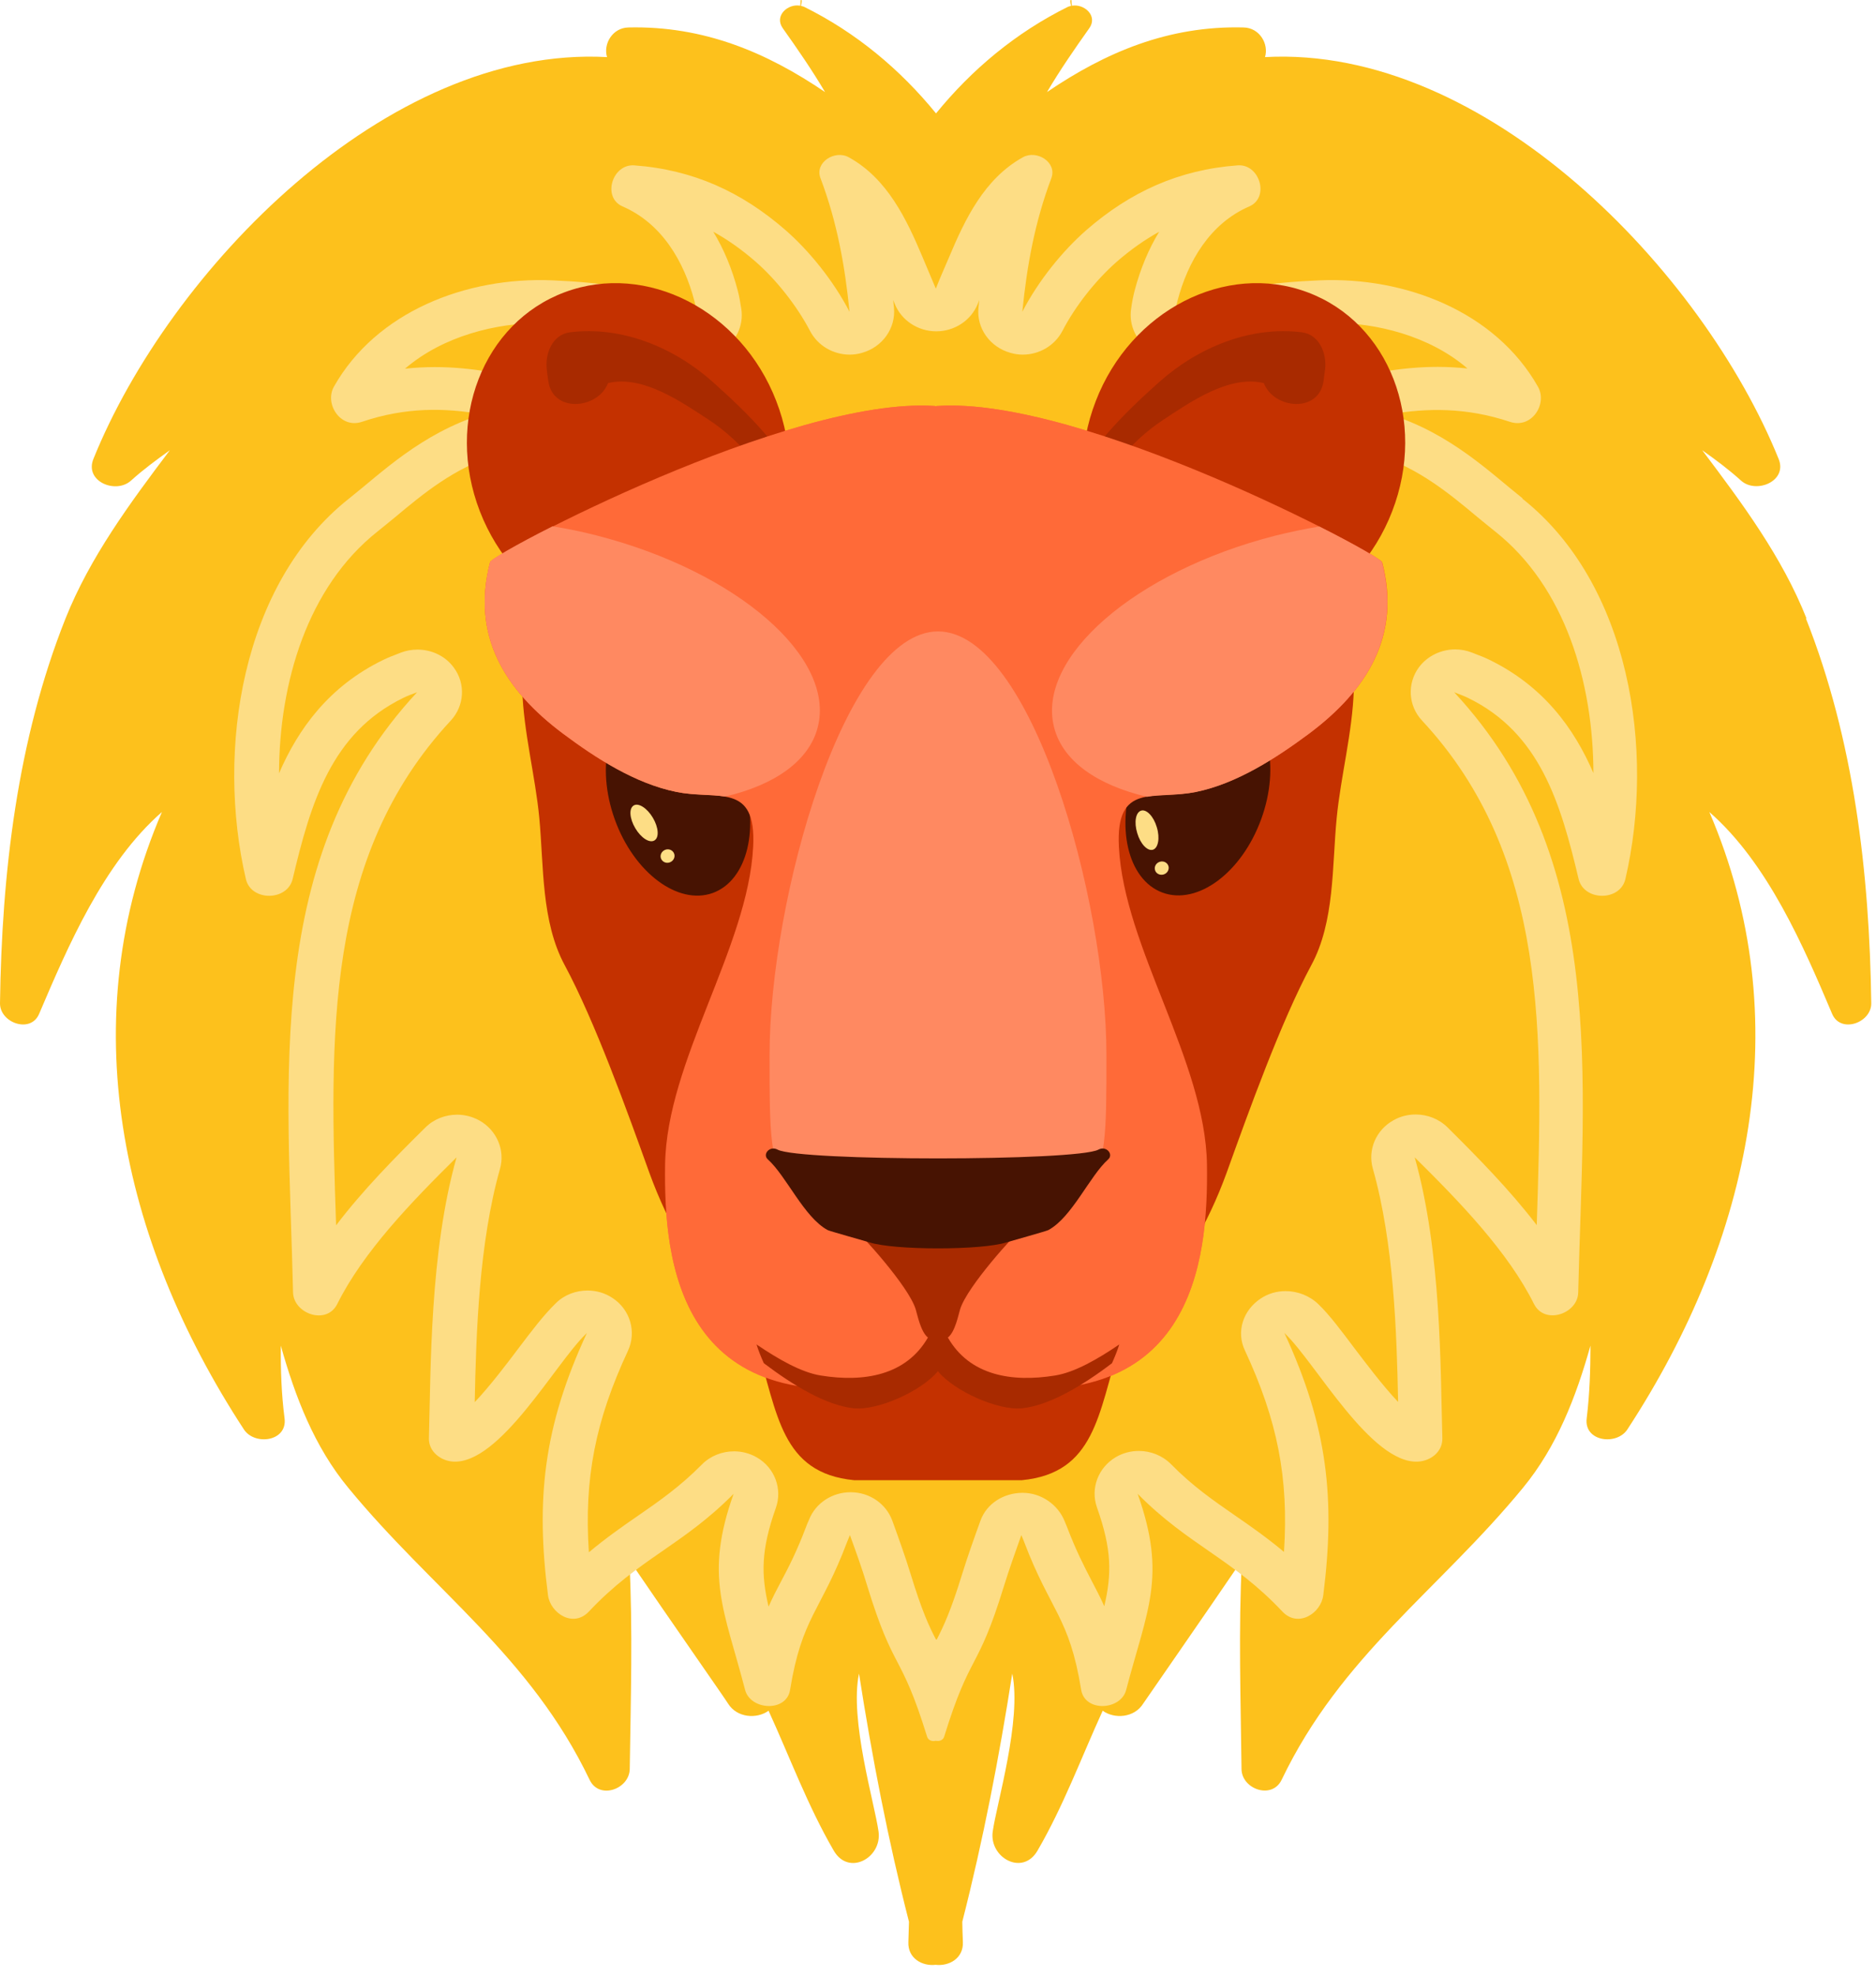 <svg width="95" height="100" viewBox="0 0 95 100" fill="none" xmlns="http://www.w3.org/2000/svg">
<g clip-path="url(#clip0_178_8609)">
<path d="M91.48 31.3C90.25 28.2 88.23 25.48 86.2 22.79C86.88 23.27 87.54 23.76 88.17 24.33C88.93 25.01 90.53 24.36 90.07 23.23C86.23 13.74 75.26 2.28 64.06 2.89C64.26 2.23 63.79 1.41 62.98 1.39C59.17 1.29 55.98 2.65 53.02 4.66C53.67 3.56 54.4 2.5 55.16 1.43C55.61 0.8 54.9 0.18 54.28 0.29C54.27 0.21 54.26 0.13 54.26 0.03C54.26 -0.01 54.2 -0.01 54.2 0.03C54.2 0.13 54.22 0.22 54.24 0.3C54.19 0.31 54.14 0.32 54.09 0.34C51.44 1.65 49.21 3.52 47.4 5.74C45.59 3.52 43.36 1.65 40.71 0.34C40.66 0.32 40.61 0.31 40.56 0.3C40.58 0.21 40.6 0.13 40.6 0.03C40.6 -0.01 40.54 -0.01 40.54 0.03C40.54 0.13 40.54 0.21 40.52 0.29C39.9 0.17 39.19 0.8 39.64 1.43C40.4 2.5 41.13 3.56 41.78 4.66C38.82 2.65 35.63 1.3 31.82 1.39C31.01 1.41 30.54 2.23 30.74 2.89C19.54 2.28 8.56 13.74 4.73 23.23C4.27 24.37 5.86 25.02 6.63 24.33C7.26 23.76 7.93 23.27 8.6 22.79C6.57 25.48 4.56 28.2 3.32 31.3C0.87 37.46 0.09 44.2 4.78583e-05 50.78C-0.01 51.77 1.55 52.33 1.98 51.32C3.43 47.92 5.24 43.68 8.2 41.1C3.7 51.54 6.05 62.71 12.35 72.35C12.89 73.18 14.56 72.97 14.41 71.79C14.25 70.55 14.21 69.33 14.22 68.11C14.95 70.71 15.92 73.23 17.64 75.31C21.91 80.5 26.85 83.8 29.86 90.09C30.35 91.11 31.87 90.56 31.89 89.54C31.94 86 32.05 82.49 31.87 78.97C33.78 81.78 36.77 86.05 36.87 86.23C37.32 86.95 38.32 87.02 38.92 86.59C40 88.95 40.9 91.4 42.22 93.67C42.98 94.98 44.67 94.03 44.49 92.71C44.29 91.27 43.01 87.04 43.5 84.71C44.16 88.94 44.97 93.13 46.03 97.27C46.02 97.61 46.01 97.95 46 98.29C45.96 99.12 46.7 99.53 47.38 99.45C48.06 99.53 48.8 99.12 48.76 98.29C48.74 97.95 48.74 97.61 48.73 97.27C49.79 93.12 50.6 88.93 51.26 84.71C51.75 87.05 50.47 91.28 50.27 92.71C50.09 94.02 51.78 94.98 52.54 93.67C53.86 91.4 54.76 88.95 55.84 86.59C56.44 87.02 57.44 86.95 57.89 86.23C58 86.06 60.98 81.78 62.89 78.97C62.71 82.49 62.83 86 62.87 89.54C62.88 90.56 64.41 91.1 64.9 90.09C67.91 83.8 72.85 80.5 77.12 75.31C78.84 73.22 79.81 70.71 80.54 68.11C80.54 69.33 80.5 70.55 80.35 71.79C80.2 72.97 81.87 73.18 82.41 72.35C88.71 62.72 91.06 51.55 86.56 41.1C89.52 43.68 91.34 47.92 92.78 51.32C93.21 52.33 94.77 51.77 94.76 50.78C94.67 44.2 93.89 37.46 91.45 31.3H91.48Z" fill="#FDC11C"/>
<path d="M77.11 25.23C75.5 23.96 73.47 21.94 70.36 20.97C72.27 20.65 74.23 20.61 76.46 21.35C77.56 21.72 78.38 20.45 77.88 19.57C75.73 15.78 71.17 14 66.81 14.19C64.52 14.29 61.48 14.56 59.49 15.94C59.53 15.69 59.57 15.45 59.63 15.22C60.15 13.24 61.27 11.31 63.26 10.45C64.31 10 63.79 8.28 62.67 8.37C59.69 8.59 57.23 9.72 55.02 11.64C53.83 12.68 52.6 14.18 51.77 15.78C52 13.49 52.39 11.27 53.24 9.02C53.54 8.21 52.5 7.57 51.8 7.96C49.85 9.04 48.87 11.09 48.06 13.02C47.89 13.43 47.63 13.99 47.39 14.61C47.14 14 46.89 13.44 46.72 13.02C45.91 11.1 44.94 9.04 42.98 7.96C42.28 7.57 41.24 8.22 41.55 9.02C42.4 11.27 42.79 13.49 43.02 15.78C42.19 14.18 40.96 12.68 39.77 11.64C37.56 9.72 35.11 8.59 32.12 8.37C31 8.29 30.48 10 31.53 10.45C33.52 11.31 34.64 13.24 35.16 15.22C35.22 15.45 35.26 15.69 35.3 15.94C33.31 14.56 30.27 14.29 27.98 14.19C23.61 14 19.05 15.78 16.91 19.57C16.42 20.44 17.24 21.72 18.33 21.35C20.56 20.6 22.52 20.64 24.43 20.97C21.32 21.94 19.29 23.96 17.68 25.23C12.21 29.55 10.94 37.99 12.45 44.49C12.71 45.63 14.55 45.62 14.82 44.49C15.73 40.65 16.78 37.1 20.41 35.33C20.65 35.21 20.88 35.13 21.12 35.04C13.31 43.44 14.59 54.58 14.84 65.42C14.87 66.5 16.54 67.09 17.08 66C18.39 63.37 20.82 60.85 23.12 58.58C21.76 63.38 21.82 69.26 21.72 72.79C21.7 73.46 22.3 73.94 22.95 73.98C25.32 74.11 28.12 69.02 29.65 67.54L29.72 67.47C27.51 72.23 27.13 75.92 27.75 80.74C27.87 81.66 29.03 82.41 29.82 81.57C32.34 78.89 34.56 78.23 37.15 75.61C35.66 79.79 36.68 81.48 37.73 85.53C38 86.57 39.83 86.68 40.01 85.53C40.61 81.83 41.57 81.57 42.9 78.04C42.94 77.93 43 77.81 43.04 77.7C43.36 78.58 43.67 79.44 43.92 80.28C45.28 84.71 45.6 83.54 46.95 87.91C47.01 88.09 47.21 88.16 47.38 88.11C47.55 88.15 47.75 88.09 47.81 87.91C49.16 83.54 49.48 84.71 50.84 80.28C51.1 79.44 51.41 78.57 51.72 77.7C51.76 77.81 51.82 77.92 51.86 78.04C53.2 81.57 54.15 81.83 54.75 85.53C54.94 86.68 56.77 86.57 57.03 85.53C58.09 81.48 59.1 79.8 57.61 75.61C60.2 78.23 62.42 78.89 64.94 81.57C65.73 82.41 66.9 81.66 67.01 80.74C67.62 75.92 67.25 72.23 65.04 67.47L65.11 67.54C66.64 69.02 69.44 74.11 71.81 73.98C72.47 73.94 73.06 73.47 73.04 72.79C72.94 69.26 73 63.39 71.64 58.58C73.94 60.85 76.37 63.37 77.68 66C78.22 67.08 79.9 66.5 79.92 65.42C80.17 54.58 81.46 43.44 73.64 35.04C73.87 35.13 74.1 35.21 74.35 35.33C77.98 37.1 79.03 40.65 79.94 44.49C80.21 45.62 82.05 45.63 82.31 44.49C83.82 37.99 82.56 29.56 77.08 25.23H77.11Z" fill="#FDDD85"/>
<path d="M47.4 82.99C47.04 82.3 46.69 81.55 46.11 79.66C45.84 78.78 45.52 77.89 45.19 76.98C44.88 76.12 44.05 75.54 43.1 75.53H43.07C42.14 75.53 41.3 76.08 40.97 76.92C40.89 77.1 40.85 77.19 40.82 77.28C40.35 78.52 39.95 79.3 39.55 80.05C39.33 80.46 39.12 80.87 38.92 81.32C38.54 79.7 38.53 78.46 39.29 76.32C39.63 75.36 39.23 74.29 38.33 73.77C37.97 73.56 37.57 73.46 37.17 73.46C36.57 73.46 35.97 73.69 35.54 74.13C34.43 75.25 33.38 75.98 32.28 76.74C31.48 77.29 30.67 77.86 29.82 78.57C29.57 74.81 30.16 71.89 31.8 68.37C32.24 67.42 31.92 66.29 31.02 65.7C30.63 65.44 30.19 65.32 29.75 65.32C29.17 65.32 28.59 65.53 28.16 65.95C27.51 66.58 26.92 67.37 26.23 68.28C25.74 68.93 24.83 70.14 24.04 70.97C24.11 67.51 24.25 62.94 25.32 59.16C25.59 58.21 25.15 57.2 24.27 56.71C23.92 56.52 23.54 56.42 23.15 56.42C22.56 56.42 21.97 56.64 21.54 57.07C20.02 58.57 18.38 60.23 17.02 62.02C16.7 52.43 16.41 43.38 22.82 36.48C23.52 35.73 23.59 34.61 22.98 33.79C22.55 33.2 21.86 32.88 21.14 32.88C20.85 32.88 20.56 32.93 20.28 33.04L20.13 33.1C19.89 33.19 19.66 33.28 19.41 33.4C16.65 34.74 15.1 36.9 14.13 39.14C14.14 34.57 15.56 29.72 19.12 26.9C19.41 26.67 19.71 26.42 20.03 26.16C21.42 25 22.99 23.69 25.14 23.02C26.12 22.71 26.76 21.8 26.69 20.81C26.62 19.82 25.85 19 24.83 18.83C23.82 18.66 22.9 18.58 22.01 18.58C21.5 18.58 21 18.61 20.51 18.66C22.46 16.99 25.15 16.35 27.36 16.35C27.54 16.35 27.71 16.35 27.89 16.36C29.11 16.41 32.34 16.55 33.99 17.7C34.38 17.97 34.84 18.11 35.31 18.11C35.71 18.11 36.12 18.01 36.48 17.8C37.25 17.35 37.67 16.5 37.54 15.64C37.49 15.32 37.44 15.01 37.36 14.71C37.07 13.6 36.65 12.6 36.12 11.73C36.85 12.13 37.57 12.64 38.27 13.25C39.33 14.18 40.36 15.49 41.02 16.75C41.41 17.5 42.2 17.95 43.03 17.95C43.24 17.95 43.45 17.92 43.65 17.86C44.69 17.57 45.37 16.61 45.27 15.57C45.26 15.44 45.24 15.31 45.23 15.19C45.26 15.25 45.28 15.32 45.31 15.38C45.64 16.21 46.48 16.77 47.41 16.77C48.34 16.77 49.17 16.22 49.51 15.39C49.54 15.32 49.56 15.26 49.59 15.19C49.58 15.32 49.56 15.44 49.55 15.57C49.44 16.61 50.13 17.57 51.17 17.86C51.38 17.92 51.58 17.95 51.79 17.95C52.62 17.95 53.41 17.5 53.8 16.75C54.46 15.48 55.49 14.18 56.55 13.25C57.25 12.64 57.96 12.14 58.7 11.73C58.17 12.6 57.75 13.6 57.46 14.7C57.38 15.01 57.32 15.32 57.28 15.63C57.15 16.49 57.57 17.34 58.34 17.79C58.7 18 59.1 18.1 59.51 18.1C59.97 18.1 60.43 17.96 60.83 17.69C62.49 16.54 65.72 16.4 66.93 16.35C67.11 16.35 67.28 16.34 67.46 16.34C69.67 16.34 72.37 16.98 74.31 18.65C73.81 18.6 73.31 18.57 72.81 18.57C71.92 18.57 71 18.65 69.99 18.82C68.97 18.99 68.21 19.81 68.13 20.8C68.06 21.79 68.7 22.7 69.68 23.01C71.83 23.68 73.4 24.99 74.79 26.15C75.11 26.41 75.41 26.66 75.7 26.89C79.27 29.71 80.68 34.56 80.69 39.13C79.72 36.88 78.17 34.73 75.41 33.39C75.16 33.27 74.93 33.18 74.69 33.09L74.54 33.03C74.26 32.92 73.97 32.87 73.69 32.87C72.98 32.87 72.28 33.2 71.85 33.78C71.25 34.6 71.31 35.72 72.01 36.47C78.43 43.37 78.13 52.42 77.82 62.01C76.45 60.22 74.81 58.56 73.3 57.06C72.86 56.63 72.28 56.41 71.69 56.41C71.31 56.41 70.92 56.5 70.57 56.7C69.68 57.19 69.25 58.2 69.52 59.15C70.59 62.93 70.73 67.49 70.8 70.96C70.01 70.13 69.1 68.91 68.61 68.27C67.92 67.35 67.33 66.56 66.76 66.01C66.31 65.58 65.71 65.35 65.1 65.35C64.66 65.35 64.23 65.47 63.85 65.72C62.95 66.31 62.59 67.4 63.04 68.35C64.68 71.87 65.27 74.8 65.02 78.55C64.17 77.84 63.36 77.27 62.56 76.72C61.45 75.95 60.4 75.23 59.3 74.11C58.86 73.67 58.27 73.44 57.67 73.44C57.27 73.44 56.87 73.54 56.51 73.75C55.61 74.28 55.21 75.34 55.55 76.3C56.31 78.44 56.3 79.68 55.92 81.3C55.72 80.85 55.51 80.45 55.29 80.03C54.9 79.28 54.5 78.51 54.03 77.28C53.99 77.18 53.95 77.09 53.91 76.99C53.57 76.15 52.72 75.56 51.79 75.56H51.76C50.81 75.57 49.96 76.11 49.65 76.97C49.32 77.88 49 78.78 48.73 79.65C48.15 81.54 47.79 82.29 47.44 82.98L47.4 82.99Z" fill="#FDC11C"/>
<path d="M69.98 28.45C69.87 28.05 54.82 20.05 47.46 20.55C47.44 20.55 47.42 20.55 47.4 20.56C47.38 20.56 47.36 20.56 47.34 20.55C39.98 20.06 24.93 28.05 24.82 28.45C23.85 32.17 25.56 34.93 28.52 37.14C30.18 38.38 32.17 39.66 34.24 40.08C36.35 40.51 38.31 39.57 38.14 42.86C37.88 47.96 33.76 53.7 33.68 58.94C33.61 63.82 34.34 72.03 45.65 69.99C46.29 69.88 46.9 69.61 47.4 69.21C47.9 69.61 48.5 69.88 49.15 69.99C60.45 72.03 61.19 63.82 61.12 58.94C61.04 53.7 56.92 47.96 56.66 42.86C56.49 39.57 58.45 40.51 60.56 40.08C62.63 39.66 64.62 38.37 66.28 37.14C69.24 34.93 70.96 32.17 69.99 28.45H69.98Z" fill="#FF6A38"/>
<path d="M59.78 31.39C55.64 29.85 53.71 24.88 55.49 20.3C57.26 15.71 62.06 13.25 66.2 14.79C70.35 16.33 72.27 21.3 70.5 25.88C68.73 30.47 63.93 32.93 59.78 31.39Z" fill="#C43100"/>
<path d="M54.13 25.36C54.59 23.1 57.09 20.78 58.72 19.32C60.68 17.58 63.32 16.49 65.93 16.82C66.84 16.94 67.2 17.94 67.1 18.71C67.07 18.89 67.05 19.07 67.03 19.25C66.82 20.94 64.5 20.71 64 19.39C62.24 18.97 60.29 20.34 58.89 21.26C57.07 22.46 56.07 24.07 54.65 25.63C54.44 25.87 54.07 25.63 54.13 25.35V25.36Z" fill="#A82A00"/>
<path d="M35.02 31.39C39.16 29.85 41.09 24.88 39.31 20.3C37.54 15.71 32.74 13.25 28.6 14.79C24.46 16.33 22.53 21.3 24.3 25.88C26.08 30.47 30.87 32.93 35.02 31.39Z" fill="#C43100"/>
<path d="M40.67 25.36C40.21 23.1 37.71 20.78 36.08 19.32C34.12 17.58 31.48 16.49 28.86 16.82C27.95 16.94 27.59 17.94 27.69 18.71C27.71 18.89 27.73 19.07 27.76 19.25C27.97 20.94 30.29 20.71 30.79 19.39C32.55 18.97 34.5 20.34 35.91 21.26C37.73 22.46 38.73 24.07 40.15 25.63C40.36 25.87 40.73 25.63 40.67 25.35V25.36Z" fill="#A82A00"/>
<path d="M66.2 29.08C61.82 25.45 48.15 21.12 47.5 21.12C46.85 21.12 33.18 25.44 28.8 29.08C24.9 32.32 26.92 37.24 27.31 41.4C27.54 43.83 27.4 46.64 28.6 48.86C30.13 51.7 31.78 56.29 32.88 59.35C33.85 62.02 35.12 64.08 36.88 66.31C37.36 66.92 37.75 67.64 38.31 68.09C39.38 71.55 39.55 74.56 43.25 74.92C43.33 74.92 51.67 74.92 51.75 74.92C55.45 74.56 55.62 71.55 56.69 68.09C57.25 67.64 57.64 66.92 58.12 66.31C59.88 64.07 61.15 62.02 62.12 59.35C63.22 56.29 64.87 51.7 66.4 48.86C67.6 46.65 67.45 43.83 67.69 41.4C68.09 37.24 70.1 32.32 66.2 29.08Z" fill="#C43100"/>
<path d="M37.55 39.15C36.58 36.45 34.35 34.79 32.58 35.43C30.81 36.07 30.16 38.77 31.13 41.47C32.1 44.17 34.33 45.83 36.09 45.2C37.86 44.56 38.51 41.86 37.54 39.16L37.55 39.15Z" fill="#471302"/>
<path d="M33.06 41.39C32.77 40.9 32.33 40.62 32.09 40.77C31.84 40.92 31.88 41.43 32.17 41.92C32.46 42.41 32.89 42.69 33.14 42.54C33.39 42.39 33.35 41.88 33.06 41.39Z" fill="#FDDD85"/>
<path d="M34.11 43.15C34.01 42.99 33.8 42.94 33.63 43.04C33.46 43.14 33.4 43.35 33.5 43.51C33.6 43.67 33.81 43.72 33.98 43.62C34.15 43.52 34.21 43.31 34.11 43.15Z" fill="#FDDD85"/>
<path d="M63.86 41.48C64.85 38.79 64.22 36.08 62.45 35.43C60.68 34.78 58.45 36.44 57.46 39.13C56.47 41.82 57.1 44.53 58.87 45.18C60.64 45.83 62.87 44.18 63.86 41.48Z" fill="#471302"/>
<path d="M58.58 41.87C58.42 41.32 58.06 40.95 57.79 41.03C57.51 41.11 57.42 41.62 57.59 42.17C57.75 42.72 58.11 43.09 58.38 43.01C58.65 42.93 58.75 42.42 58.58 41.87Z" fill="#FDDD85"/>
<path d="M59.17 43.84C59.12 43.66 58.92 43.56 58.73 43.62C58.54 43.68 58.44 43.87 58.49 44.04C58.54 44.22 58.74 44.32 58.93 44.26C59.12 44.2 59.22 44.01 59.17 43.83V43.84Z" fill="#FDDD85"/>
<path d="M69.98 28.45C69.87 28.05 54.82 20.05 47.46 20.55C47.44 20.55 47.42 20.55 47.4 20.56C47.38 20.56 47.36 20.56 47.34 20.55C39.98 20.06 24.93 28.05 24.82 28.45C23.85 32.17 25.56 34.93 28.52 37.14C30.18 38.38 32.17 39.66 34.24 40.08C36.35 40.51 38.31 39.57 38.14 42.86C37.88 47.96 33.76 53.7 33.68 58.94C33.61 63.82 34.34 72.03 45.65 69.99C46.29 69.88 46.9 69.61 47.4 69.21C47.9 69.61 48.5 69.88 49.15 69.99C60.45 72.03 61.19 63.82 61.12 58.94C61.04 53.7 56.92 47.96 56.66 42.86C56.49 39.57 58.45 40.51 60.56 40.08C62.63 39.66 64.62 38.37 66.28 37.14C69.24 34.93 70.96 32.17 69.99 28.45H69.98Z" fill="#FF6A38"/>
<path d="M38.97 53.41C38.97 61.34 38.97 60.41 47.5 60.4C56.04 60.4 56.03 61.34 56.03 53.41C56.03 45.48 52.21 31.96 47.5 31.96C42.79 31.96 38.97 45.48 38.97 53.41Z" fill="#FF8961"/>
<path d="M47.5 69.41C48.32 70.41 50.54 71.41 51.77 71.28C53.14 71.13 54.8 70.15 56.31 69C56.45 68.69 56.58 68.37 56.68 68.05C55.58 68.8 54.42 69.46 53.44 69.62C51.23 69.98 49.1 69.62 48 67.7C48.37 67.42 48.54 66.52 48.62 66.27C48.98 65.1 51.43 62.44 51.69 62.24C52.59 61.59 53.25 60.68 53.96 59.83C54.17 59.58 53.89 59.12 53.58 59.34C52.75 59.93 51.92 60.63 50.98 61.03C50.03 61.44 48.79 61.29 47.78 61.42C47.67 61.43 47.58 61.46 47.5 61.5C47.41 61.46 47.32 61.44 47.21 61.42C46.2 61.28 44.96 61.44 44.01 61.03C43.07 60.63 42.24 59.92 41.41 59.34C41.1 59.12 40.82 59.58 41.03 59.83C41.73 60.67 42.4 61.58 43.3 62.24C43.56 62.43 46.01 65.09 46.37 66.27C46.45 66.52 46.62 67.41 46.99 67.7C45.89 69.61 43.76 69.98 41.55 69.62C40.57 69.46 39.42 68.8 38.31 68.05C38.41 68.37 38.54 68.69 38.68 69C40.2 70.15 41.85 71.13 43.22 71.28C44.45 71.41 46.66 70.41 47.49 69.41H47.5Z" fill="#A82A00"/>
<path d="M41.91 62.26C41.99 62.31 43.94 62.85 44.02 62.88C45.28 63.29 49.72 63.29 50.98 62.88C51.07 62.85 53.01 62.31 53.09 62.26C54.29 61.61 55.18 59.52 56.12 58.68C56.4 58.43 56.03 57.97 55.62 58.19C54.51 58.78 40.49 58.78 39.38 58.19C38.97 57.97 38.6 58.43 38.88 58.68C39.82 59.52 40.71 61.61 41.91 62.26Z" fill="#471302"/>
<path d="M69.98 28.45C69.95 28.34 68.72 27.61 66.81 26.65C66.07 26.77 65.32 26.93 64.55 27.12C57.47 28.94 52.47 33.28 53.38 36.82C53.82 38.54 55.58 39.74 58.08 40.33C58.77 40.21 59.65 40.27 60.55 40.09C62.62 39.67 64.61 38.38 66.27 37.15C69.23 34.94 70.95 32.18 69.98 28.46V28.45Z" fill="#FF8961"/>
<path d="M24.82 28.45C23.85 32.17 25.56 34.93 28.52 37.14C30.18 38.38 32.17 39.66 34.24 40.08C35.14 40.27 36.02 40.2 36.71 40.32C39.21 39.74 40.97 38.53 41.41 36.81C42.32 33.27 37.32 28.93 30.24 27.11C29.48 26.91 28.72 26.76 27.98 26.64C26.07 27.6 24.85 28.33 24.82 28.44V28.45Z" fill="#FF8961"/>
</g>
<defs>
<clipPath id="clip0_178_8609">
<rect width="94.8" height="99.45" fill="white"/>
</clipPath>
</defs>
</svg>

